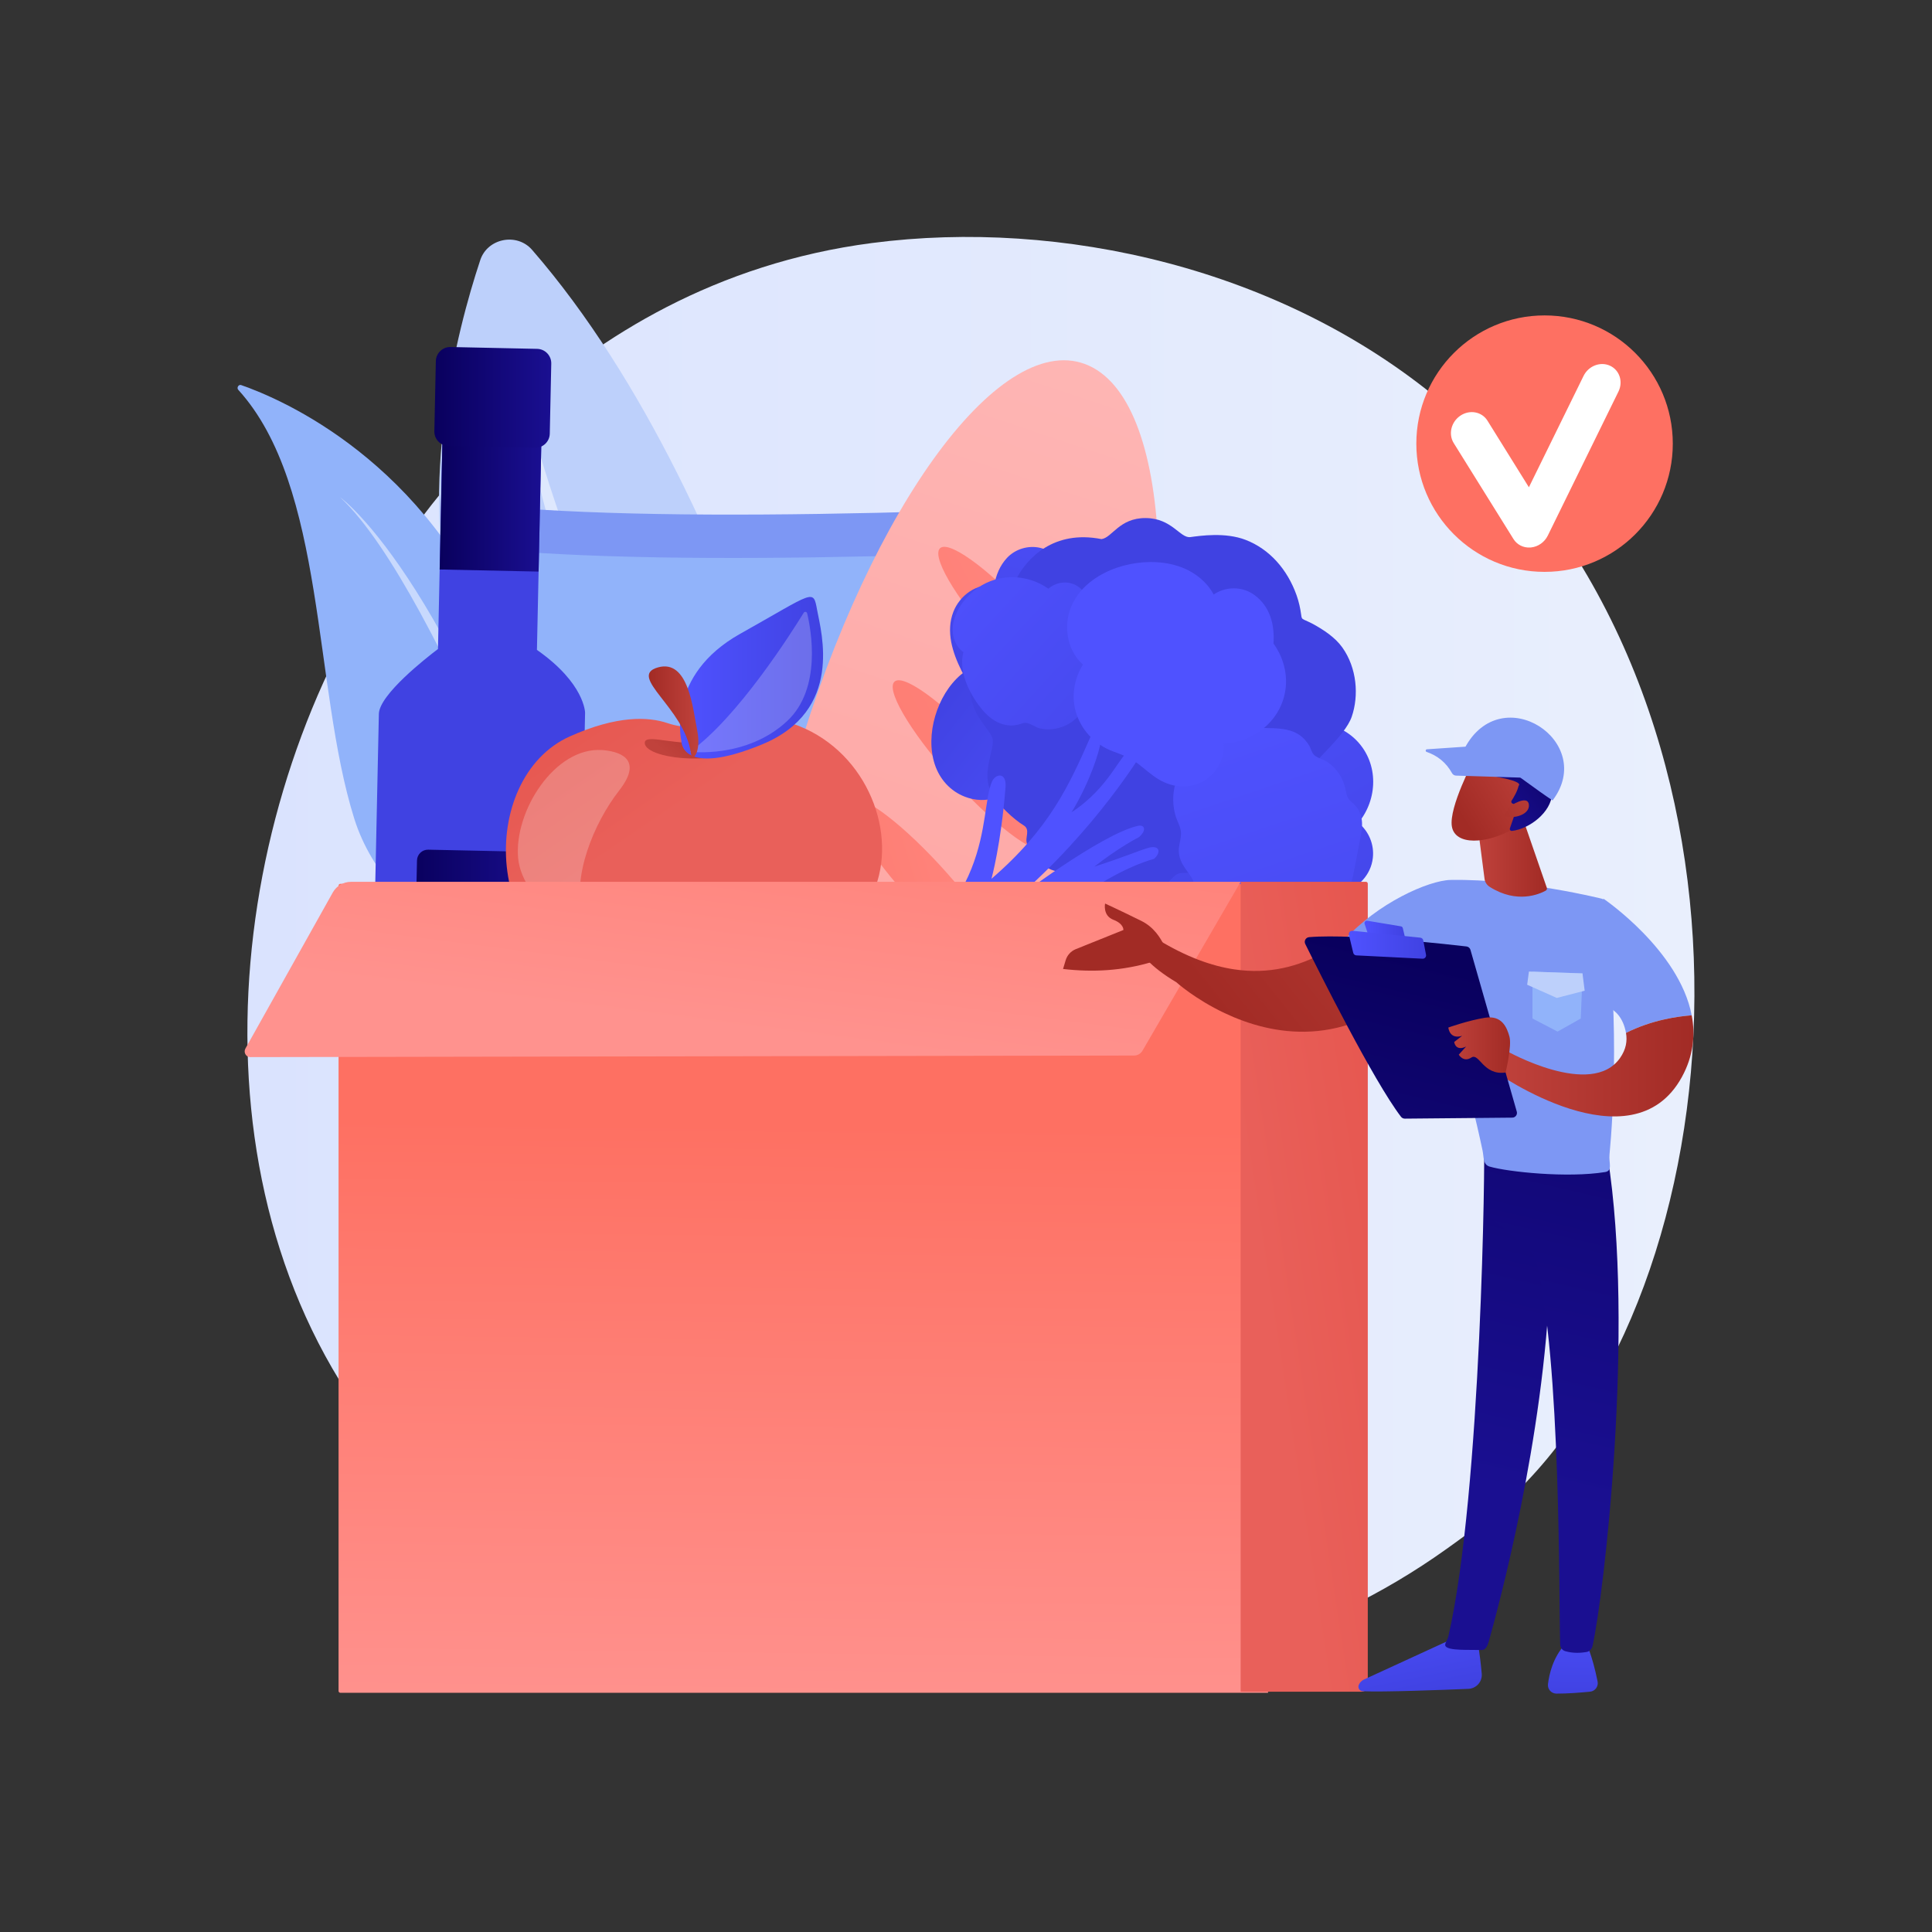 <?xml version="1.0" encoding="utf-8"?>
<!-- Generator: Adobe Illustrator 27.5.0, SVG Export Plug-In . SVG Version: 6.00 Build 0)  -->
<svg version="1.1" xmlns="http://www.w3.org/2000/svg" xmlns:xlink="http://www.w3.org/1999/xlink" x="0px" y="0px"
	 viewBox="0 0 3710 3710" style="enable-background:new 0 0 3710 3710;" xml:space="preserve">
<rect x="0" y="0" width="3710" height="3710" fill="#333333" stroke="none"/>
<g id="Background">
	<g>
		<g>
			<rect style="fill:transparent;" width="3710" height="3710"/>
		</g>
	</g>
</g>
<g id="Illustration">
	<g>
		<linearGradient id="SVGID_1_" gradientUnits="userSpaceOnUse" x1="475.061" y1="1845.783" x2="3253.801" y2="1845.783">
			<stop  offset="0" style="stop-color:#DAE3FE"/>
			<stop  offset="1" style="stop-color:#E9EFFD"/>
		</linearGradient>
		<path style="fill:url(#SVGID_1_);" d="M2931.707,2845.308c-57.059,59.851-111.048,98.448-153.704,128.942
			c-501.408,358.456-1094.707,253.968-1220.8,228.45c-186.199-37.68-546.119-110.516-806.334-415.409
			c-393.684-461.278-332.381-1188.009-27.014-1667.734c55.857-87.75,350.907-574.782,950.596-652.887
			c362.925-47.268,785.98,48.066,1092.344,303.804C3409.883,1307.291,3364.102,2391.755,2931.707,2845.308z"/>
		<g>
			<path style="fill:#BDD0FB;" d="M1633.41,1872.677c0,0-179.319-895.334-611.656-1392.888
				c-29.063-33.447-85.55-22.399-99.495,19.592C829.02,780.164,635.995,1634.292,1633.41,1872.677z"/>
			<path style="opacity:0.5;fill:#FFFFFF;" d="M1543.827,1812.823c2.163,2.184-0.977,5.459-3.43,3.578
				c-90.43-69.341-436.918-407.396-540.995-1065.141c-0.334-2.113,2.915-2.826,3.439-0.751
				C1041.403,903.368,1201.772,1467.509,1543.827,1812.823z"/>
		</g>
		<g>
			<path style="fill:#91B3FA;" d="M457.516,748.53c-3.54-3.894,0.651-10.795,5.539-9.095
				c78.021,27.13,356.392,145.639,497.115,493.042c128.755,317.858,168.932,568.601,180.334,662.879
				c2.254,18.643-15.13,34.884-31.467,29.38c-96.828-32.622-362.225-139.849-428.856-353.016
				C600.558,1316.985,626.462,934.35,457.516,748.53z"/>
			<path style="opacity:0.5;fill:#FFFFFF;" d="M653.227,954.932c0,0,233.361,166.581,465.578,938.599
				C1118.805,1893.532,846.232,1134.893,653.227,954.932z"/>
		</g>
		<g>
			<g>
				<path style="fill:#7D97F4;" d="M995.122,975.857c216.356,15.737,494.471,14.903,802.853,5.947l-118.941,1147.782l-658.522,30.14
					L995.122,975.857z"/>
				<path style="fill:#91B3FA;" d="M995.122,1059.116c216.356,15.737,494.471,14.903,802.853,5.947l-118.941,1147.782
					l-658.522,30.14L995.122,1059.116z"/>
			</g>
			<g>
				
					<linearGradient id="SVGID_00000026158204601407051760000003277520596803088290_" gradientUnits="userSpaceOnUse" x1="154.827" y1="2492.977" x2="259.815" y2="6198.977" gradientTransform="matrix(0.939 0.345 -0.345 0.939 3004.921 -2179.155)">
					<stop  offset="0" style="stop-color:#FEBBBA"/>
					<stop  offset="1" style="stop-color:#FF928E"/>
				</linearGradient>
				<path style="fill:url(#SVGID_00000026158204601407051760000003277520596803088290_);" d="M2124.804,1731.068
					c-146.178,493.198-398.243,832.202-563.004,757.186s-179.824-535.645-33.646-1028.844s398.244-832.202,563.004-757.186
					C2255.918,777.24,2270.982,1237.869,2124.804,1731.068z"/>
				
					<linearGradient id="SVGID_00000030483374119721723110000000245081359017000630_" gradientUnits="userSpaceOnUse" x1="1028.975" y1="3670.104" x2="471.563" y2="5008.43" gradientTransform="matrix(0.761 0.649 -0.649 0.761 4107.044 -2530.489)">
					<stop  offset="0" style="stop-color:#FF928E"/>
					<stop  offset="1" style="stop-color:#FE7062"/>
				</linearGradient>
				<path style="fill:url(#SVGID_00000030483374119721723110000000245081359017000630_);" d="M2098.576,1372.638
					c-13.711,20.38-90.798-34.359-172.179-122.264c-81.38-87.905-136.237-175.687-122.526-196.067
					c13.711-20.38,90.799,34.359,172.179,122.264C2057.431,1264.476,2112.288,1352.258,2098.576,1372.638z"/>
				
					<linearGradient id="SVGID_00000170969946933243172060000002386639052844437931_" gradientUnits="userSpaceOnUse" x1="1183.508" y1="3790.068" x2="626.096" y2="5128.394" gradientTransform="matrix(0.761 0.649 -0.649 0.761 4107.044 -2530.489)">
					<stop  offset="0" style="stop-color:#FF928E"/>
					<stop  offset="1" style="stop-color:#FE7062"/>
				</linearGradient>
				<path style="fill:url(#SVGID_00000170969946933243172060000002386639052844437931_);" d="M2011.033,1628.888
					c-13.711,20.38-90.799-34.359-172.179-122.264c-81.38-87.905-136.237-175.687-122.526-196.067
					c13.711-20.38,90.799,34.359,172.179,122.264C1969.888,1520.726,2024.745,1608.508,2011.033,1628.888z"/>
				
					<linearGradient id="SVGID_00000072980312590663313410000014134653412380605326_" gradientUnits="userSpaceOnUse" x1="1237.392" y1="4302.604" x2="699.971" y2="5156.155" gradientTransform="matrix(0.761 0.649 -0.649 0.761 4107.044 -2530.489)">
					<stop  offset="0" style="stop-color:#FF928E"/>
					<stop  offset="1" style="stop-color:#FE7062"/>
				</linearGradient>
				<path style="fill:url(#SVGID_00000072980312590663313410000014134653412380605326_);" d="M1925.489,1855.482
					c-13.711,20.38-90.799-34.359-172.179-122.264c-81.38-87.905-136.237-175.687-122.526-196.067
					c13.711-20.38,90.799,34.359,172.179,122.264C1884.343,1747.319,1939.2,1835.101,1925.489,1855.482z"/>
				
					<linearGradient id="SVGID_00000042738450993173391830000012013256329650378940_" gradientUnits="userSpaceOnUse" x1="1378.129" y1="4424.917" x2="840.708" y2="5278.468" gradientTransform="matrix(0.761 0.649 -0.649 0.761 4107.044 -2530.489)">
					<stop  offset="0" style="stop-color:#FF928E"/>
					<stop  offset="1" style="stop-color:#FE7062"/>
				</linearGradient>
				<path style="fill:url(#SVGID_00000042738450993173391830000012013256329650378940_);" d="M1831.043,2078.057
					c-13.711,20.38-90.799-34.359-172.179-122.264s-136.237-175.687-122.526-196.067c13.711-20.38,90.799,34.359,172.179,122.264
					C1789.898,1969.895,1844.754,2057.677,1831.043,2078.057z"/>
			</g>
			<g>
				
					<linearGradient id="SVGID_00000100381357289860048850000002288588024068033451_" gradientUnits="userSpaceOnUse" x1="2368.236" y1="1576.005" x2="2410.785" y2="1997.238" gradientTransform="matrix(0.995 -0.105 0.105 0.995 -302.935 94.986)">
					<stop  offset="0" style="stop-color:#4F52FF"/>
					<stop  offset="1" style="stop-color:#4042E2"/>
				</linearGradient>
				<path style="fill:url(#SVGID_00000100381357289860048850000002288588024068033451_);" d="M2460.22,1719.623
					c-0.784-4.823-1.937-9.518-3.823-14.035c-1.89-4.528-4.678-8.829-6.054-13.555c-1.276-4.382,0.147-8.419,1.413-12.649
					c1.439-4.808,2.482-9.445,2.711-14.484c0.455-9.998-2.725-19.742-7.27-28.521c-8.385-16.196-23.213-29.51-39.317-37.783
					c-7.743-3.978-16.165-7.026-24.707-8.733c-9.324-1.863-19.886-1.106-28.581-5.339c-7.806-3.8-13.862-10.578-21.058-15.354
					c-8.093-5.371-17.373-7.591-27.033-7.431c-9.488,0.157-18.79,2.573-28.286,2.634c-8.252,0.053-14.972-3.648-21.855-7.798
					c-15.131-9.122-30.19-16.953-47.748-8.938c-8.113,3.703-15.144,9.899-24.402,10.075c-9.675,0.183-18.548-0.628-28.133,1.423
					c-34.349,7.349-60.117,38.426-62.914,72.926c-0.17,2.094,0.573,4.038,1.833,5.646c-0.874,1.166-1.713,2.363-2.48,3.614
					c-8.646,14.111-9.832,32.078-4.258,47.501c6.443,17.829,19.454,30.674,34.301,41.772c3.63,2.714,7.624,5.612,9.714,9.758
					c2.116,4.198,1.938,9.305,1.821,13.872c-0.248,9.63-0.991,19.095,3.042,28.134c3.731,8.36,10.113,15.073,16.973,20.987
					c8.292,7.15,16.907,13.95,25.369,20.898c8.496,6.977,16.962,13.991,25.49,20.929c7.227,5.879,14.879,11.699,23.559,15.246
					c9.277,3.791,18.658,4.571,28.367,1.904c5.13-1.409,10.29-4.088,15.665-4.332c4.755-0.216,9.42,1.557,13.905,2.925
					c18.786,5.733,38.268,4.366,55.776-4.759c7.239-3.773,13.82-12.198,21.78-14.09c4.827-1.147,10.255,0.426,15.164,0.464
					c4.48,0.035,8.977-0.642,13.332-1.658c20.196-4.712,32.112-20.137,42.202-37.04c10.254-17.178,20.135-35.42,24.376-55.15
					C2461.144,1739.148,2461.788,1729.268,2460.22,1719.623z"/>
				
					<linearGradient id="SVGID_00000139987889750142974980000013854563493192086933_" gradientUnits="userSpaceOnUse" x1="2258.684" y1="963.245" x2="2098.573" y2="1552.13" gradientTransform="matrix(0.995 -0.105 0.105 0.995 -302.935 94.986)">
					<stop  offset="0" style="stop-color:#4F52FF"/>
					<stop  offset="1" style="stop-color:#4042E2"/>
				</linearGradient>
				<path style="fill:url(#SVGID_00000139987889750142974980000013854563493192086933_);" d="M1830.742,1174.855
					c-14.691,37.991-1.682,78.028,15.418,112.712c9.916,20.112,22.246,37.475,44.824,43.818c18.645,5.239,39.032,7.69,58.367,8.015
					c39.226,0.658,80.422-10.528,108.481-39.322c7.279-7.47,13.798-15.847,18.585-25.134c0.651-1.263,1.506-2.751,2.097-4.15
					c3.28,0.94,8.714,1.775,8.991,1.816c14.035,2.093,26.526-3.401,35.331-13.055c4.034-1.013,7.67-4.557,7.087-9.809
					c-0.009-0.079-0.018-0.159-0.027-0.238c0.51-0.966,0.999-1.948,1.45-2.953c2.403-5.346,0.288-11.521-3.631-15.769
					c-3.045-23.92-7.641-47.563-20.018-68.805c-6.944-11.918-15.758-21.96-26.367-30.743c-10.533-8.721-22.438-15.859-32.155-25.537
					c-10.543-10.5-14.433-24.756-23.596-36.227c-6.911-8.652-17.097-14.824-27.844-17.383c-22.721-5.411-47.763,1.953-63.801,18.984
					c-13.971,14.835-21.524,33.659-24.802,53.38C1875.675,1119.277,1842.873,1143.486,1830.742,1174.855z"/>
				
					<linearGradient id="SVGID_00000150782498457131338190000015158318528255491498_" gradientUnits="userSpaceOnUse" x1="2331.616" y1="1223.651" x2="2831.377" y2="2283.584" gradientTransform="matrix(0.995 -0.105 0.105 0.995 -302.935 94.986)">
					<stop  offset="0" style="stop-color:#4F52FF"/>
					<stop  offset="1" style="stop-color:#4042E2"/>
				</linearGradient>
				<path style="fill:url(#SVGID_00000150782498457131338190000015158318528255491498_);" d="M2219.756,1581.802
					c2.36,31.247,17.247,59.614,42.98,77.798c18.077,12.774,40.135,19.582,61.76,16.857c8.583,29.349,28.398,55.062,56.489,68.661
					c31.66,15.326,68.93,14.171,99.983-1.906c15.86-8.212,29.394-15.946,47.198-19.299c16.181-3.048,32.725-4.53,48.554-9.267
					c31.186-9.333,55.802-34.036,59.538-67.21c2.944-26.148-8.033-51.388-27.751-67.448c37.125-44.878,39.565-112.89-2.603-157.133
					c-19.073-20.012-46.201-32.668-73.811-35.456c-23.947-24.764-55.371-41.704-91.251-33.826
					c-27.507,6.04-47.154,29.308-50.716,55.481c-24.949-6.055-52.302-1.886-75.366,9.546
					C2258.338,1446.565,2214.979,1518.557,2219.756,1581.802z"/>
				
					<linearGradient id="SVGID_00000145021638774063020200000013152942070769256621_" gradientUnits="userSpaceOnUse" x1="2328.772" y1="1705.956" x2="2007.309" y2="1391.765" gradientTransform="matrix(0.995 -0.105 0.105 0.995 -302.935 94.986)">
					<stop  offset="0" style="stop-color:#4F52FF"/>
					<stop  offset="1" style="stop-color:#4042E2"/>
				</linearGradient>
				<path style="fill:url(#SVGID_00000145021638774063020200000013152942070769256621_);" d="M1795.202,1468.272
					c9.43,28.233,29.731,50.905,57.656,61.677c19.617,7.568,41.515,8.716,60.801,1.184c14.722,25.04,38.944,44.122,67.977,50.124
					c32.721,6.764,66.782-2.955,91.65-24.976c12.701-11.247,23.371-21.514,38.991-28.737c14.197-6.565,29.09-11.773,42.571-19.812
					c26.557-15.839,43.494-44.31,39.231-75.733c-3.36-24.769-19.333-45.467-41.225-55.68c23.773-49.958,10.226-113.17-38.89-144.129
					c-22.216-14.003-50.142-19.361-76.221-15.516c-27.808-17.248-60.687-25.554-91.906-9.965
					c-23.934,11.951-36.627,37.946-33.83,62.881c-24.386,0.217-48.613,10.409-67.202,26.296
					C1799.333,1334.746,1776.115,1411.127,1795.202,1468.272z"/>
				<g>
					
						<linearGradient id="SVGID_00000127741208970236697380000004451593046208485563_" gradientUnits="userSpaceOnUse" x1="3763.845" y1="-1891.176" x2="3473.756" y2="-1176.069" gradientTransform="matrix(0.995 -0.105 0.105 0.995 -302.935 94.986)">
						<stop  offset="0" style="stop-color:#4F52FF"/>
						<stop  offset="1" style="stop-color:#4042E2"/>
					</linearGradient>
					<path style="fill:url(#SVGID_00000127741208970236697380000004451593046208485563_);" d="M1972.265,1620.406
						c11.043,26.112,35.289,50.788,60.528,53.273c12.669,24.201,28.11,27.016,48.76,43.501
						c38.183,30.48,68.412,45.115,107.381,31.293c35.893-12.731,54.887-67.306,76.102-71.453s90.035,7.59,117.365,6.118
						c61.991-3.339,109.876-38.536,135.964-94.575c20.51-44.056-2.879-96.782-2.144-109.622
						c0.735-12.84,66.239-64.162,79.475-102.549c13.96-40.486,10.154-93.517-18.086-133.14
						c-13.982-19.617-36.464-34.114-56.398-45.059c-5.62-3.086-11.273-5.352-16.972-8.046c-4.816-2.277-4.851-4.118-5.567-9.427
						c-1.706-12.662-4.468-25.342-8.887-37.749c-17.742-49.811-52.094-88.56-97.684-106.191
						c-39.136-15.136-86.711-7.993-106.312-5.411s-35.273-36.346-85.943-36.551c-50.671-0.205-64.131,37.718-84.671,40.424
						c-91.649-18.068-143.319,36.417-164.197,77.803c-26.156,51.849-5.424,79.394-5.3,89.592
						c-4.047,18.922-36.331,27.936-49.647,36.422c-30.934,19.714-41.124,68.69-28.18,112.78
						c8.942,30.455,33.647,50.797,38.191,66.855s-19.351,61.966-5.578,95.395c13.066,31.713,50.518,62.056,64.869,70.589
						C1979.687,1593.21,1967.273,1608.603,1972.265,1620.406z"/>
				</g>
				
					<linearGradient id="SVGID_00000045620888409302554740000001600133900240893330_" gradientUnits="userSpaceOnUse" x1="2144.57" y1="1278.066" x2="2468.389" y2="549.473">
					<stop  offset="0" style="stop-color:#4F52FF"/>
					<stop  offset="1" style="stop-color:#4042E2"/>
				</linearGradient>
				<path style="fill:url(#SVGID_00000045620888409302554740000001600133900240893330_);" d="M2216.042,1649.257
					c-203.738,58.377-480.754,394.578-480.754,394.578l-104.828-148.273c287.914-141.889,247.228-333.128,274.49-394.837
					c6.651-15.055,28.267-18.95,25.95,10.886c-8.431,108.552-26.963,175.878-26.963,175.878
					c111.474-96.078,149.276-179.506,190.817-274.183c0,0,21.545-18.266,18.6,11.803c-1.556,15.891-19.558,75.336-55.676,134.674
					c74.385-48.773,92.03-111.189,115.609-122.697c8.015-3.912,22.413,4.162,22.413,4.162s-89.26,151.108-249.175,288.172
					c0,0,168.196-128.263,238.947-143.624c13.157-2.671,16.549,9.028,1.581,21.789c0,0-37.25,18.639-85.777,56.736
					c66.656-21.855,79.108-28.609,102.367-35.76C2226.901,1621.409,2230.662,1636.473,2216.042,1649.257z"/>
				
					<linearGradient id="SVGID_00000114073717352951162920000007995108435860638138_" gradientUnits="userSpaceOnUse" x1="1968.823" y1="1177.94" x2="2513.608" y2="1795.973" gradientTransform="matrix(0.995 -0.105 0.105 0.995 -302.935 94.986)">
					<stop  offset="0" style="stop-color:#4F52FF"/>
					<stop  offset="1" style="stop-color:#4042E2"/>
				</linearGradient>
				<path style="fill:url(#SVGID_00000114073717352951162920000007995108435860638138_);" d="M1878.907,1353.481
					c9.737,13.335,21.767,26.276,36.907,33.471c7.885,3.747,16.365,6.037,25.12,6.217c4.673,0.096,9.287-0.614,13.848-1.587
					c4.807-1.025,10.926-3.997,15.877-3.434c8.584,0.978,17.088,8.268,25.746,10.406c7.54,1.862,15.683,2.452,23.411,1.714
					c18.064-1.726,35.229-9.395,48.145-22.221c6.458-6.413,10.658-14.085,14.796-22.062c4.347-8.381,12.549-6.313,20.665-9.498
					c19.555-7.675,30.806-27.162,37.216-46.135c8.978-26.574,8.733-64.311-12.988-84.277c7.665-18.828-1.07-42.161-17.663-54.583
					c-6.697-5.013-14.231-8.859-22.22-11.781c-4.574-13.269-14.563-24.287-28.997-29.026c-15.663-5.142-33.323-0.783-45.677,9.721
					c-39.78-28.064-94.466-30.169-135.385-1.608c-22.164,15.47-40.532,39.023-46.614,65.709
					c-4.97,21.807,1.414,45.382,18.922,57.783C1840.946,1286.924,1858.623,1325.702,1878.907,1353.481z"/>
				
					<linearGradient id="SVGID_00000104700784684401899170000016078910153903883168_" gradientUnits="userSpaceOnUse" x1="2508.606" y1="1524.896" x2="2759.317" y2="2648.773" gradientTransform="matrix(0.995 -0.105 0.105 0.995 -302.935 94.986)">
					<stop  offset="0" style="stop-color:#4F52FF"/>
					<stop  offset="1" style="stop-color:#4042E2"/>
				</linearGradient>
				<path style="fill:url(#SVGID_00000104700784684401899170000016078910153903883168_);" d="M2346.491,1418.636
					c-4.439,3.426-8.549,7.155-12.078,11.525c-3.537,4.381-6.355,9.544-10.374,13.515c-3.726,3.681-8.577,4.45-13.538,5.483
					c-5.639,1.174-10.889,2.654-16.1,5.175c-10.339,5.002-18.437,13.534-24.815,22.917c-11.766,17.31-17.105,39.548-16.658,60.321
					c0.215,9.988,1.738,20.154,4.681,29.707c3.212,10.429,9.746,20.675,10.223,31.763c0.429,9.954-3.105,19.769-3.994,29.641
					c-1,11.102,1.828,21.681,7.266,31.343c5.341,9.49,12.86,17.559,18.109,27.111c4.562,8.3,4.496,17.104,4.068,26.318
					c-0.941,20.255-0.62,39.731,17.06,53.073c8.17,6.166,18.264,9.878,23.498,19.125c5.469,9.664,9.497,19.063,16.803,27.618
					c26.179,30.654,71.621,39.687,107.969,23.665c2.207-0.973,3.762-2.784,4.698-4.934c1.655,0.245,3.32,0.438,5.002,0.529
					c18.965,1.018,37.747-7.599,50.269-21.649c14.476-16.242,20.333-36.389,23.425-57.437c0.756-5.146,1.5-10.761,4.543-15.134
					c3.082-4.429,8.333-7.039,13.007-9.415c9.854-5.01,19.814-9.429,26.733-18.438c6.4-8.332,9.689-18.44,11.912-28.594
					c2.687-12.275,4.844-24.684,7.235-37.02c2.401-12.386,4.856-24.762,7.2-37.159c1.986-10.506,3.68-21.407,2.519-32.106
					c-1.241-11.434-5.578-21.328-13.573-29.671c-4.225-4.408-9.747-8.153-12.929-13.444c-2.816-4.682-3.574-10.357-4.643-15.632
					c-4.476-22.092-16.496-41.009-35.27-53.695c-7.763-5.246-19.861-7.286-26.118-14.286c-3.795-4.246-5.172-10.583-7.815-15.559
					c-2.412-4.54-5.552-8.71-8.956-12.551c-15.787-17.81-37.864-21.411-60.436-22.362c-22.938-0.966-46.748-0.975-68.978,5.521
					C2365.694,1407.038,2355.37,1411.785,2346.491,1418.636z"/>
				
					<linearGradient id="SVGID_00000005969377388417392850000003205354387275449751_" gradientUnits="userSpaceOnUse" x1="2496.928" y1="718.79" x2="2948.924" y2="-306.633">
					<stop  offset="0" style="stop-color:#4F52FF"/>
					<stop  offset="1" style="stop-color:#4042E2"/>
				</linearGradient>
				<path style="fill:url(#SVGID_00000005969377388417392850000003205354387275449751_);" d="M2079.965,1130.065
					c-22.395,23.424-33.913,54.49-30.1,86.854c2.679,22.735,12.698,44.404,29.749,59.149
					c-16.632,26.898-22.701,59.917-13.731,90.922c10.11,34.944,36.773,62.805,70.612,75.564
					c17.283,6.516,32.59,11.575,47.481,22.946c13.534,10.335,26.115,22.031,40.705,30.927c28.744,17.527,64.764,19.371,92.857-0.698
					c22.143-15.819,33.959-41.715,32.673-67.984c60.184-2.489,114.17-47.648,119.029-110.671
					c2.198-28.507-6.831-58.119-23.782-81.278c2.481-35.54-6.224-71.42-37.096-93.562c-23.667-16.975-55.147-15.991-77.737-0.63
					c-12.598-23.372-34.72-41.522-59.462-51.352C2210.639,1066.207,2125.293,1082.654,2079.965,1130.065z"/>
				
					<linearGradient id="SVGID_00000069381636596825594760000014610853241031637643_" gradientUnits="userSpaceOnUse" x1="1856.865" y1="2524.667" x2="1850.713" y2="2907.649" gradientTransform="matrix(0.956 -0.294 0.294 0.956 -881.114 -45.189)">
					<stop  offset="0" style="stop-color:#4F52FF"/>
					<stop  offset="1" style="stop-color:#4042E2"/>
				</linearGradient>
				<path style="fill:url(#SVGID_00000069381636596825594760000014610853241031637643_);" d="M1630.46,1895.562
					c26.861-8.258,130.042,100.674,104.828,148.273S1577.44,1911.862,1630.46,1895.562z"/>
			</g>
			<g>
				
					<linearGradient id="SVGID_00000103957393808379135490000012644988598827641474_" gradientUnits="userSpaceOnUse" x1="912.943" y1="-847.293" x2="912.943" y2="157.892">
					<stop  offset="0" style="stop-color:#4F52FF"/>
					<stop  offset="1" style="stop-color:#4042E2"/>
				</linearGradient>
				<path style="fill:url(#SVGID_00000103957393808379135490000012644988598827641474_);" d="M1031.072,1248.011l10.922-514.527
					l-189.979-4.033l-10.971,516.82c-21.704,16.42-112.727,87.459-113.517,124.646c-0.799,37.661-20.853,982.371-25.173,1185.904
					c-0.515,24.243,17.536,46.541,39.688,56.403c38.097,16.961,102.451,40.069,162.16,41.337
					c59.71,1.267,120.04-19.195,158.822-34.523c22.551-8.915,34.604-30.57,35.118-54.815l25.397-1196.458
					C1123.541,1368.763,1123.341,1312.508,1031.072,1248.011z"/>
				
					<linearGradient id="SVGID_00000060000285578092700520000005053412593433887919_" gradientUnits="userSpaceOnUse" x1="788.758" y1="1937.307" x2="1054.06" y2="1937.307">
					<stop  offset="0" style="stop-color:#09005D"/>
					<stop  offset="1" style="stop-color:#1A0F91"/>
				</linearGradient>
				<path style="fill:url(#SVGID_00000060000285578092700520000005053412593433887919_);" d="M1033.394,1636.108l-211.089-4.481
					c-11.657-0.247-21.308,9.003-21.556,20.661l-11.986,564.661c-0.247,11.658,9.003,21.308,20.659,21.555l211.09,4.481
					c11.659,0.248,21.31-9.001,21.557-20.659l11.986-564.661C1054.302,1646.007,1045.053,1636.356,1033.394,1636.108z"/>
				
					<linearGradient id="SVGID_00000111894153176078217160000014918290427623971752_" gradientUnits="userSpaceOnUse" x1="844.286" y1="968.941" x2="1039.642" y2="968.941">
					<stop  offset="0" style="stop-color:#09005D"/>
					<stop  offset="1" style="stop-color:#1A0F91"/>
				</linearGradient>
				<polygon style="fill:url(#SVGID_00000111894153176078217160000014918290427623971752_);" points="1034.265,1097.61 
					844.286,1093.577 849.663,840.271 1039.642,844.304 				"/>
				
					<linearGradient id="SVGID_00000065773838256982539520000001197284951177975197_" gradientUnits="userSpaceOnUse" x1="834.077" y1="763.13" x2="1058.588" y2="763.13">
					<stop  offset="0" style="stop-color:#09005D"/>
					<stop  offset="1" style="stop-color:#1A0F91"/>
				</linearGradient>
				<path style="fill:url(#SVGID_00000065773838256982539520000001197284951177975197_);" d="M1031.465,669.904l-166.232-3.529
					c-15.301-0.325-27.968,11.816-28.293,27.118l-2.857,134.568c-0.325,15.303,11.815,27.968,27.117,28.293l166.232,3.529
					c15.301,0.325,27.968-11.814,28.293-27.117l2.857-134.568C1058.906,682.896,1046.766,670.229,1031.465,669.904z"/>
			</g>
			<g>
				
					<linearGradient id="SVGID_00000166661313343059411840000013627019005615184001_" gradientUnits="userSpaceOnUse" x1="826.08" y1="896.358" x2="1286.333" y2="1569.899">
					<stop  offset="0" style="stop-color:#E1473D"/>
					<stop  offset="1" style="stop-color:#E9605A"/>
				</linearGradient>
				<path style="fill:url(#SVGID_00000166661313343059411840000013627019005615184001_);" d="M1383.524,1387.069
					c-32.749,12.229-68.803,12.554-101.951,1.452c-36.889-12.355-96.761-15.001-187.491,25.663
					c-177.891,79.73-171.605,427.6,80.898,479.627c329.777,67.948,484.471-95.402,512.942-212.911
					c28.47-117.51-46.863-266.938-193.226-298.865C1446.762,1371.579,1409.96,1377.197,1383.524,1387.069z"/>
				<path style="opacity:0.23;fill:#FFFFFF;" d="M1155.619,1440.298c28.973,1.876,82.989,14.244,33.468,77.563
					c-49.521,63.319-91.051,167.885-69.905,235.688c21.146,67.803-116.4-16.001-124.249-106.169
					C987.084,1557.212,1065.628,1434.472,1155.619,1440.298z"/>
				
					<linearGradient id="SVGID_00000066496538170069161410000006182989349035013513_" gradientUnits="userSpaceOnUse" x1="1396.14" y1="1348.013" x2="1303.11" y2="1464.992">
					<stop  offset="0" style="stop-color:#A22B25"/>
					<stop  offset="1" style="stop-color:#C0423C"/>
				</linearGradient>
				<path style="fill:url(#SVGID_00000066496538170069161410000006182989349035013513_);" d="M1427.989,1426.692
					c0,16.488-42.498,29.853-94.922,29.853c-52.424,0-94.922-13.366-94.922-29.853c0-16.488,42.498,0,94.922,0
					C1385.491,1426.692,1427.989,1410.204,1427.989,1426.692z"/>
				
					<linearGradient id="SVGID_00000003799358683829096690000008617714412223150217_" gradientUnits="userSpaceOnUse" x1="1305.795" y1="1301.454" x2="1580.545" y2="1301.454">
					<stop  offset="0" style="stop-color:#4F52FF"/>
					<stop  offset="1" style="stop-color:#4042E2"/>
				</linearGradient>
				<path style="fill:url(#SVGID_00000003799358683829096690000008617714412223150217_);" d="M1308.453,1422.642
					c0,0-30.199-125.367,112.987-205.616c143.187-80.25,139.96-87.51,147.777-45.061c7.818,42.449,51.026,192.894-105.878,257.529
					C1306.435,1494.128,1308.453,1422.642,1308.453,1422.642z"/>
				<path style="opacity:0.23;fill:#FFFFFF;" d="M1543.383,1176.623c-22.463,36.575-126.771,201.642-218.558,266.89
					c0,0,108.864,14.046,186.962-59.085c66.791-62.543,45.672-175.402,38.156-206.77
					C1549.196,1174.54,1545.061,1173.891,1543.383,1176.623z"/>
				
					<linearGradient id="SVGID_00000164509753191500393950000003181441728542630839_" gradientUnits="userSpaceOnUse" x1="1245.896" y1="1366.633" x2="1341.063" y2="1366.633">
					<stop  offset="0" style="stop-color:#A22B25"/>
					<stop  offset="1" style="stop-color:#C0423C"/>
				</linearGradient>
				<path style="fill:url(#SVGID_00000164509753191500393950000003181441728542630839_);" d="M1326.623,1445.839
					c2.958,20.588,20.485-2.111,12.268-43.008c-8.217-40.897-16.651-138.151-75.692-121.153
					C1204.158,1298.677,1314.137,1358.946,1326.623,1445.839z"/>
			</g>
			
				<linearGradient id="SVGID_00000067951566166379616210000004162115587986358956_" gradientUnits="userSpaceOnUse" x1="1532.861" y1="3291.038" x2="1546.355" y2="2157.604">
				<stop  offset="0" style="stop-color:#FF928E"/>
				<stop  offset="1" style="stop-color:#FE7062"/>
			</linearGradient>
			<path style="fill:url(#SVGID_00000067951566166379616210000004162115587986358956_);" d="M2435.007,3250.656H653.63
				c-1.933,0-3.5-1.567-3.5-3.5V1700.601c0-1.858,1.507-3.365,3.365-3.365h1781.512V3250.656z"/>
			
				<linearGradient id="SVGID_00000125580572893771163160000005854291448263767695_" gradientUnits="userSpaceOnUse" x1="3213.279" y1="2362.396" x2="2425.992" y2="2482.019">
				<stop  offset="0" style="stop-color:#E1473D"/>
				<stop  offset="1" style="stop-color:#E9605A"/>
			</linearGradient>
			<path style="fill:url(#SVGID_00000125580572893771163160000005854291448263767695_);" d="M2614.887,3248.529h-232.486V1693.295
				h240.486c2.025,0,3.667,1.642,3.667,3.667v1539.9C2626.554,3243.305,2621.331,3248.529,2614.887,3248.529z"/>
			
				<linearGradient id="SVGID_00000036956863495082320340000001137611696722892985_" gradientUnits="userSpaceOnUse" x1="1410.537" y1="1976.974" x2="1531.968" y2="1032.505">
				<stop  offset="0" style="stop-color:#FF928E"/>
				<stop  offset="1" style="stop-color:#FE7062"/>
			</linearGradient>
			<path style="fill:url(#SVGID_00000036956863495082320340000001137611696722892985_);" d="M673.75,1693.376
				c-14.402,0.068-27.654,7.879-34.689,20.446l-167.789,299.709c-4.1,7.324,1.074,16.447,9.319,16.432l1697.226-3.026
				c6.704-0.012,12.896-3.669,16.263-9.605l188.321-324.037L673.75,1693.376z"/>
		</g>
		<g>
			
				<linearGradient id="SVGID_00000109752552688718762730000009343595582208595344_" gradientUnits="userSpaceOnUse" x1="3364.91" y1="-272.248" x2="3142.285" y2="355.149">
				<stop  offset="0" style="stop-color:#FF928E"/>
				<stop  offset="1" style="stop-color:#FE7062"/>
			</linearGradient>
			<circle style="fill:url(#SVGID_00000109752552688718762730000009343595582208595344_);" cx="2966.01" cy="851.921" r="246.237"/>
			<path style="fill:#FFFFFF;" d="M2938.631,1051.378c-13.198,0.863-25.476-5.276-32.308-16.246l-114.733-184.235
				c-10.753-17.265-4.959-40.913,12.934-52.815c17.878-11.895,41.08-7.55,51.819,9.708l79.568,127.888l104.989-213.825
				c9.422-19.19,32.06-27.993,50.548-19.669c18.486,8.32,25.842,30.608,16.432,49.785l-135.675,276.547
				c-6.213,12.662-18.564,21.376-32.251,22.752C2939.514,1051.312,2939.073,1051.349,2938.631,1051.378z"/>
		</g>
		<g>
			<g>
				
					<linearGradient id="SVGID_00000083771767455044695460000012349190538457333404_" gradientUnits="userSpaceOnUse" x1="2333.104" y1="1928.04" x2="2859.282" y2="1508.109">
					<stop  offset="0" style="stop-color:#A22B25"/>
					<stop  offset="1" style="stop-color:#C0423C"/>
				</linearGradient>
				<path style="fill:url(#SVGID_00000083771767455044695460000012349190538457333404_);" d="M2179.081,1780.423l45.034,24.234
					c54.01,32.884,102.34,50.259,145.833,56.785c135.802,20.376,224.313-65.311,290.268-117.289
					c87.079-68.625,154.843-35.239,154.843-35.239l-92.865,177.235c-138.682,130.757-280.873,101.72-370.515,59.347
					c-57.064-26.972-92.84-59.347-92.84-59.347C2156.821,1825.316,2179.081,1780.423,2179.081,1780.423z"/>
				
					<linearGradient id="SVGID_00000002382256794840908530000005745866026413964169_" gradientUnits="userSpaceOnUse" x1="2201.774" y1="1763.484" x2="2727.951" y2="1343.553">
					<stop  offset="0" style="stop-color:#A22B25"/>
					<stop  offset="1" style="stop-color:#C0423C"/>
				</linearGradient>
				<path style="fill:url(#SVGID_00000002382256794840908530000005745866026413964169_);" d="M2046.41,1843.885
					c2.907-9.665,10.053-17.484,19.418-21.25l91.396-36.754c0,0,1.379-11.722-19.311-19.687
					c-20.692-7.965-15.854-31.139-15.854-31.139s28.267,12.895,69.651,33.347c23.666,11.696,36.945,32.346,43.987,47.891
					l-23.528,30.942c-56.33,16.922-113.33,20.158-170.815,13.445L2046.41,1843.885z"/>
			</g>
			
				<linearGradient id="SVGID_00000124147141049116483360000014640472127657707167_" gradientUnits="userSpaceOnUse" x1="1211.085" y1="3051.923" x2="1252.011" y2="3250.97" gradientTransform="matrix(1 0 0 1 1482.772 0)">
				<stop  offset="0" style="stop-color:#4F52FF"/>
				<stop  offset="1" style="stop-color:#4042E2"/>
			</linearGradient>
			<path style="fill:url(#SVGID_00000124147141049116483360000014640472127657707167_);" d="M2835.018,3135.622
				c0,0,6.957,39.385,10.368,78.373c1.333,15.238-10.414,28.468-25.696,29.104c-51.919,2.163-162.979,6.367-202.831,4.589
				c-5.99-0.267-9.907-6.4-7.69-11.973l0,0c1.858-4.668,5.441-8.443,10.006-10.542l183.45-84.313L2835.018,3135.622z"/>
			
				<linearGradient id="SVGID_00000060724786155239242700000007439132858915717767_" gradientUnits="userSpaceOnUse" x1="2658.43" y1="3135.459" x2="2718.101" y2="3135.459" gradientTransform="matrix(-1 0 0 1 5499.147 0)">
				<stop  offset="0" style="stop-color:#A22B25"/>
				<stop  offset="1" style="stop-color:#C0423C"/>
			</linearGradient>
			<path style="fill:url(#SVGID_00000060724786155239242700000007439132858915717767_);" d="M2840.717,3112.479l-5.59,47.111
				c0,0-32.135,14.96-54.081-1.886l13.309-52.5L2840.717,3112.479z"/>
			
				<linearGradient id="SVGID_00000053506973773762291290000010354814826497769871_" gradientUnits="userSpaceOnUse" x1="2384.376" y1="1549.561" x2="2682.096" y2="2843.61" gradientTransform="matrix(-1 0 0 1 5499.147 0)">
				<stop  offset="0" style="stop-color:#09005D"/>
				<stop  offset="1" style="stop-color:#1A0F91"/>
			</linearGradient>
			<path style="fill:url(#SVGID_00000053506973773762291290000010354814826497769871_);" d="M2849.689,2195.728
				c2.415,12.756-4.332,668.14-68.642,947.676c-1.049,4.562-7.7,13.515-5.405,17.44c5.581,9.545,46.674,6.865,69.848,7.673
				c7.177,0.25,11.031-8.173,13.056-15.315c18.383-64.856,106.469-389.808,117.961-700.223c12.839-346.859,0-11.811,0-11.811
				l5.706-219.75L2849.689,2195.728z"/>
			
				<linearGradient id="SVGID_00000052806755278004505400000011540524207395465113_" gradientUnits="userSpaceOnUse" x1="1539.16" y1="3062.291" x2="1537.3" y2="3259.477" gradientTransform="matrix(1 0 0 1 1482.772 0)">
				<stop  offset="0" style="stop-color:#4F52FF"/>
				<stop  offset="1" style="stop-color:#4042E2"/>
			</linearGradient>
			<path style="fill:url(#SVGID_00000052806755278004505400000011540524207395465113_);" d="M3046.046,3156.169
				c0,0,11.075,19.884,21.795,72.719c1.937,9.541-4.73,18.674-14.42,19.626c-17.143,1.685-43.536,3.854-64.678,3.708
				c-9.746-0.067-17.352-8.553-16.177-18.229c2.341-19.284,9.637-50.925,32.175-75.586L3046.046,3156.169z"/>
			
				<linearGradient id="SVGID_00000158013565248226130440000000955614960716894110_" gradientUnits="userSpaceOnUse" x1="2443.375" y1="3132.399" x2="2494.896" y2="3132.399" gradientTransform="matrix(-1 0 0 1 5499.147 0)">
				<stop  offset="0" style="stop-color:#A22B25"/>
				<stop  offset="1" style="stop-color:#C0423C"/>
			</linearGradient>
			<path style="fill:url(#SVGID_00000158013565248226130440000000955614960716894110_);" d="M3055.772,3095.574l-13.061,71.243
				c0,0-12.913,9.605-38.46,2.643l6.234-76.654L3055.772,3095.574z"/>
			
				<linearGradient id="SVGID_00000020386155426258109500000018055790418646076590_" gradientUnits="userSpaceOnUse" x1="2285.371" y1="1549.289" x2="2586.925" y2="2860.002" gradientTransform="matrix(-1 0 0 1 5499.147 0)">
				<stop  offset="0" style="stop-color:#09005D"/>
				<stop  offset="1" style="stop-color:#1A0F91"/>
			</linearGradient>
			<path style="fill:url(#SVGID_00000020386155426258109500000018055790418646076590_);" d="M3087.166,2221.289
				c52.595,331.328-7.52,844.322-29.106,939.753c-1.322,5.843-5.84,10.318-11.512,11.3c-9.636,1.667-25.5,3.028-41.139-1.713
				c-5.389-1.634-9.174-6.708-9.394-12.56c-2.896-77.153,2.317-550.796-46.692-737.982c-2.484-9.485-8.034-17.758-15.713-23.456
				l-80.65-65.73l-1.5-141.727L3087.166,2221.289z"/>
			<path style="fill:#7D97F4;" d="M2785.801,1689.738c138.623-2.29,291.576,36.399,291.576,36.399
				c34.061,198.742,20.384,419,13.295,491.533c-1.453,14.869,6.5,30.612-8.249,32.995c-72.531,11.718-186.538-0.206-221.965-10.499
				c-12.947-3.761-10.746-17.546-13.498-30.745c-23.783-114.078-91.796-365.684-91.796-365.684
				c-32.971,42.412-79.491,101.759-148.265,117.557c35.048-40.626-32.177-125.823-25-156.381
				C2644.075,1735.055,2743.045,1690.445,2785.801,1689.738z"/>
			
				<linearGradient id="SVGID_00000114778927081660803740000005136250905089468850_" gradientUnits="userSpaceOnUse" x1="2528.569" y1="1649.545" x2="2662.711" y2="1649.545" gradientTransform="matrix(-1 0 0 1 5499.147 0)">
				<stop  offset="0" style="stop-color:#A22B25"/>
				<stop  offset="1" style="stop-color:#C0423C"/>
			</linearGradient>
			<path style="fill:url(#SVGID_00000114778927081660803740000005136250905089468850_);" d="M2926.214,1577.198l44.107,127.556
				c0.731,2.114-0.137,4.453-2.094,5.535c-12.023,6.648-55.341,25.862-107.542-7.234c-5.438-3.448-9.139-9.07-9.965-15.456
				l-14.283-110.401H2926.214z"/>
			<g>
				
					<linearGradient id="SVGID_00000090998132404037163880000011892569378831647398_" gradientUnits="userSpaceOnUse" x1="-3390.707" y1="146.791" x2="-3440.835" y2="-18.542" gradientTransform="matrix(-0.746 -0.666 -0.666 0.746 372.812 -803.173)">
					<stop  offset="0" style="stop-color:#A22B25"/>
					<stop  offset="1" style="stop-color:#C0423C"/>
				</linearGradient>
				<path style="fill:url(#SVGID_00000090998132404037163880000011892569378831647398_);" d="M2830.243,1459.078
					c0,0-48.435,91.173-42.227,128.002c6.209,36.829,66.236,34.185,118.653,4.273l36.629-98.446L2830.243,1459.078z"/>
				
					<linearGradient id="SVGID_00000067218800171584059600000006813567068801781128_" gradientUnits="userSpaceOnUse" x1="-3447.674" y1="-101.162" x2="-3412.427" y2="99.878" gradientTransform="matrix(-0.746 -0.666 -0.666 0.746 372.812 -803.173)">
					<stop  offset="0" style="stop-color:#09005D"/>
					<stop  offset="1" style="stop-color:#1A0F91"/>
				</linearGradient>
				<path style="fill:url(#SVGID_00000067218800171584059600000006813567068801781128_);" d="M2904.353,1543.008
					c-2.131-0.944-2.917-3.551-1.64-5.501c3.88-5.927,11.154-18.022,13.475-28.609c0,0,8.707-5.577-22.162-12.965
					c-16.807-4.023-46.605-7.351-59.7-19.435c-14.655-13.523,12.365-39.072,23.725-45.931c14.993-9.052,33.247-14.407,50.156-9.845
					c8.16,2.201,15.543,6.563,22.812,10.875c12.379,7.344,25.193,15.096,33.065,27.146c5.096,7.801,7.766,16.902,10.211,25.894
					c3.513,12.918,6.728,26.149,6.118,39.523c-1.625,35.63-43.382,67.552-76.963,71.452c-2.746,0.319-4.875-2.393-3.976-5.008
					l13.727-39.901c0.637-1.853-0.249-3.886-2.041-4.68L2904.353,1543.008z"/>
				
					<linearGradient id="SVGID_00000085235879924277519660000017155235731805892002_" gradientUnits="userSpaceOnUse" x1="-3441.95" y1="146.021" x2="-3487.051" y2="-2.731" gradientTransform="matrix(-0.746 -0.666 -0.666 0.746 372.812 -803.173)">
					<stop  offset="0" style="stop-color:#A22B25"/>
					<stop  offset="1" style="stop-color:#C0423C"/>
				</linearGradient>
				<path style="fill:url(#SVGID_00000085235879924277519660000017155235731805892002_);" d="M2898.835,1548.671
					c0,0,34.485-23.661,37.005-3.735c2.52,19.925-31.055,28.861-47.684,21.432L2898.835,1548.671z"/>
			</g>
			<g>
				<path style="fill:#7D97F4;" d="M2812.598,1436.715c70.759-133.655,254.154-12.234,168.803,100.357
					C2917.942,1494.877,2846.235,1432.153,2812.598,1436.715z"/>
			</g>
			<path style="fill:#7D97F4;" d="M2923.12,1493.332l-127.06-3.93c-3.227-0.1-6.174-1.885-7.739-4.71
				c-11.383-20.554-28.037-33.649-48.864-40.842c-2.635-0.91-2.089-4.795,0.692-4.984l77.898-5.298
				c0.086-0.006,0.174-0.005,0.26,0.001c38.822,2.985,73.19,26.342,105.974,56.942
				C2925.376,1491.533,2924.615,1493.379,2923.12,1493.332z"/>
			<path style="fill:#7D97F4;" d="M3061.678,1928.454c-77.584-87.103-69.726-154.158,17.843-202.428
				c0,0,145.152,98.625,169.023,223.67c-27.426,2.021-77.334,9.154-126.183,33.819
				C3111.626,1924.472,3061.678,1928.454,3061.678,1928.454z"/>
			
				<linearGradient id="SVGID_00000177484737552374315260000008170168570019376797_" gradientUnits="userSpaceOnUse" x1="4320.4" y1="2046.784" x2="4700.751" y2="2046.784" gradientTransform="matrix(-1 0 0 1 7572.253 0)">
				<stop  offset="0" style="stop-color:#A22B25"/>
				<stop  offset="1" style="stop-color:#C0423C"/>
			</linearGradient>
			<path style="fill:url(#SVGID_00000177484737552374315260000008170168570019376797_);" d="M2893.069,2018.089
				c0,0,162.969,92.102,217.958,13.458c11.417-16.329,14.146-32.559,11.334-48.031c48.849-24.666,98.757-31.798,126.183-33.819
				c7.198,37.697,3.392,77.79-18.76,118.312c-96.32,176.198-358.282-9.738-358.282-9.738L2893.069,2018.089z"/>
			<g>
				
					<linearGradient id="SVGID_00000042015606553576427500000008544313120045741959_" gradientUnits="userSpaceOnUse" x1="4830.146" y1="1836.051" x2="5039.288" y2="2707.477" gradientTransform="matrix(-1 0 0 1 7572.253 0)">
					<stop  offset="0" style="stop-color:#09005D"/>
					<stop  offset="1" style="stop-color:#1A0F91"/>
				</linearGradient>
				<path style="fill:url(#SVGID_00000042015606553576427500000008544313120045741959_);" d="M2912.649,2134.608l-88.942-310.608
					c-1.01-3.526-4.017-6.098-7.661-6.522c-16.114-1.879-62.81-7.158-116.723-11.719c-64.94-5.493-140.356-9.943-185.422-6.158
					c-6.406,0.538-10.278,7.314-7.429,13.079c25.626,51.847,131.041,262.748,183.829,331.837c1.749,2.289,4.453,3.627,7.334,3.6
					l206.361-1.92C2910.003,2146.143,2914.303,2140.381,2912.649,2134.608z"/>
				
					<linearGradient id="SVGID_00000176038384048525776140000012399046655211576500_" gradientUnits="userSpaceOnUse" x1="2620.219" y1="1786.467" x2="2697.921" y2="1786.467">
					<stop  offset="0" style="stop-color:#4F52FF"/>
					<stop  offset="1" style="stop-color:#4042E2"/>
				</linearGradient>
				<path style="fill:url(#SVGID_00000176038384048525776140000012399046655211576500_);" d="M2690.099,1778.832l-64.486-10.745
					c-3.434-0.572-6.247,2.709-5.155,6.016l6.383,19.343c0.555,1.684,2.024,2.903,3.782,3.137l62.054,8.289
					c3.21,0.429,5.857-2.488,5.119-5.642l-3.952-16.888C2693.419,1780.523,2691.941,1779.137,2690.099,1778.832z"/>
				
					<linearGradient id="SVGID_00000020359790314181266120000007965866192033932710_" gradientUnits="userSpaceOnUse" x1="2590.144" y1="1814.185" x2="2738.5" y2="1814.185">
					<stop  offset="0" style="stop-color:#4F52FF"/>
					<stop  offset="1" style="stop-color:#4042E2"/>
				</linearGradient>
				<path style="fill:url(#SVGID_00000020359790314181266120000007965866192033932710_);" d="M2738.383,1833.423l-5.313-27.671
					c-0.533-2.775-2.824-4.873-5.635-5.158l-130.245-13.216c-4.385-0.445-7.895,3.573-6.865,7.856l8.281,34.481
					c0.663,2.759,3.064,4.752,5.897,4.894l127.277,6.407C2735.922,1841.225,2739.165,1837.497,2738.383,1833.423z"/>
				
					<linearGradient id="SVGID_00000167368678752080352420000013712769105276717492_" gradientUnits="userSpaceOnUse" x1="4672.512" y1="2006.904" x2="4791.007" y2="2006.904" gradientTransform="matrix(-1 0 0 1 7572.253 0)">
					<stop  offset="0" style="stop-color:#A22B25"/>
					<stop  offset="1" style="stop-color:#C0423C"/>
				</linearGradient>
				<path style="fill:url(#SVGID_00000167368678752080352420000013712769105276717492_);" d="M2891.161,2059.565
					c0,0,12.39-50.946,7.392-69.021c-4.998-18.075-14.681-41.314-46.958-36.149c-32.276,5.164-70.35,18.76-70.35,18.76
					s1.924,23.543,26.454,15.948l-15.211,11.77c0,0,2.173,18.851,22.893,8.78l-14.147,15.61c0,0,8.898,15.482,24.143,5.552
					C2840.622,2020.885,2847.929,2065.7,2891.161,2059.565z"/>
			</g>
			<g>
				<path style="fill:#91B3FA;" d="M2942.808,1865.626c10.174,0.818,96.217,3.577,96.217,3.577l-3.473,86.622l-44.574,25.14
					l-48.17-25.14V1865.626z"/>
				<polygon style="fill:#BDD0FB;" points="2935.975,1865.626 3038.831,1869.203 3043.036,1902.436 2989.505,1916.343 
					2932.605,1890.984 				"/>
			</g>
		</g>
	</g>
</g>
</svg>
